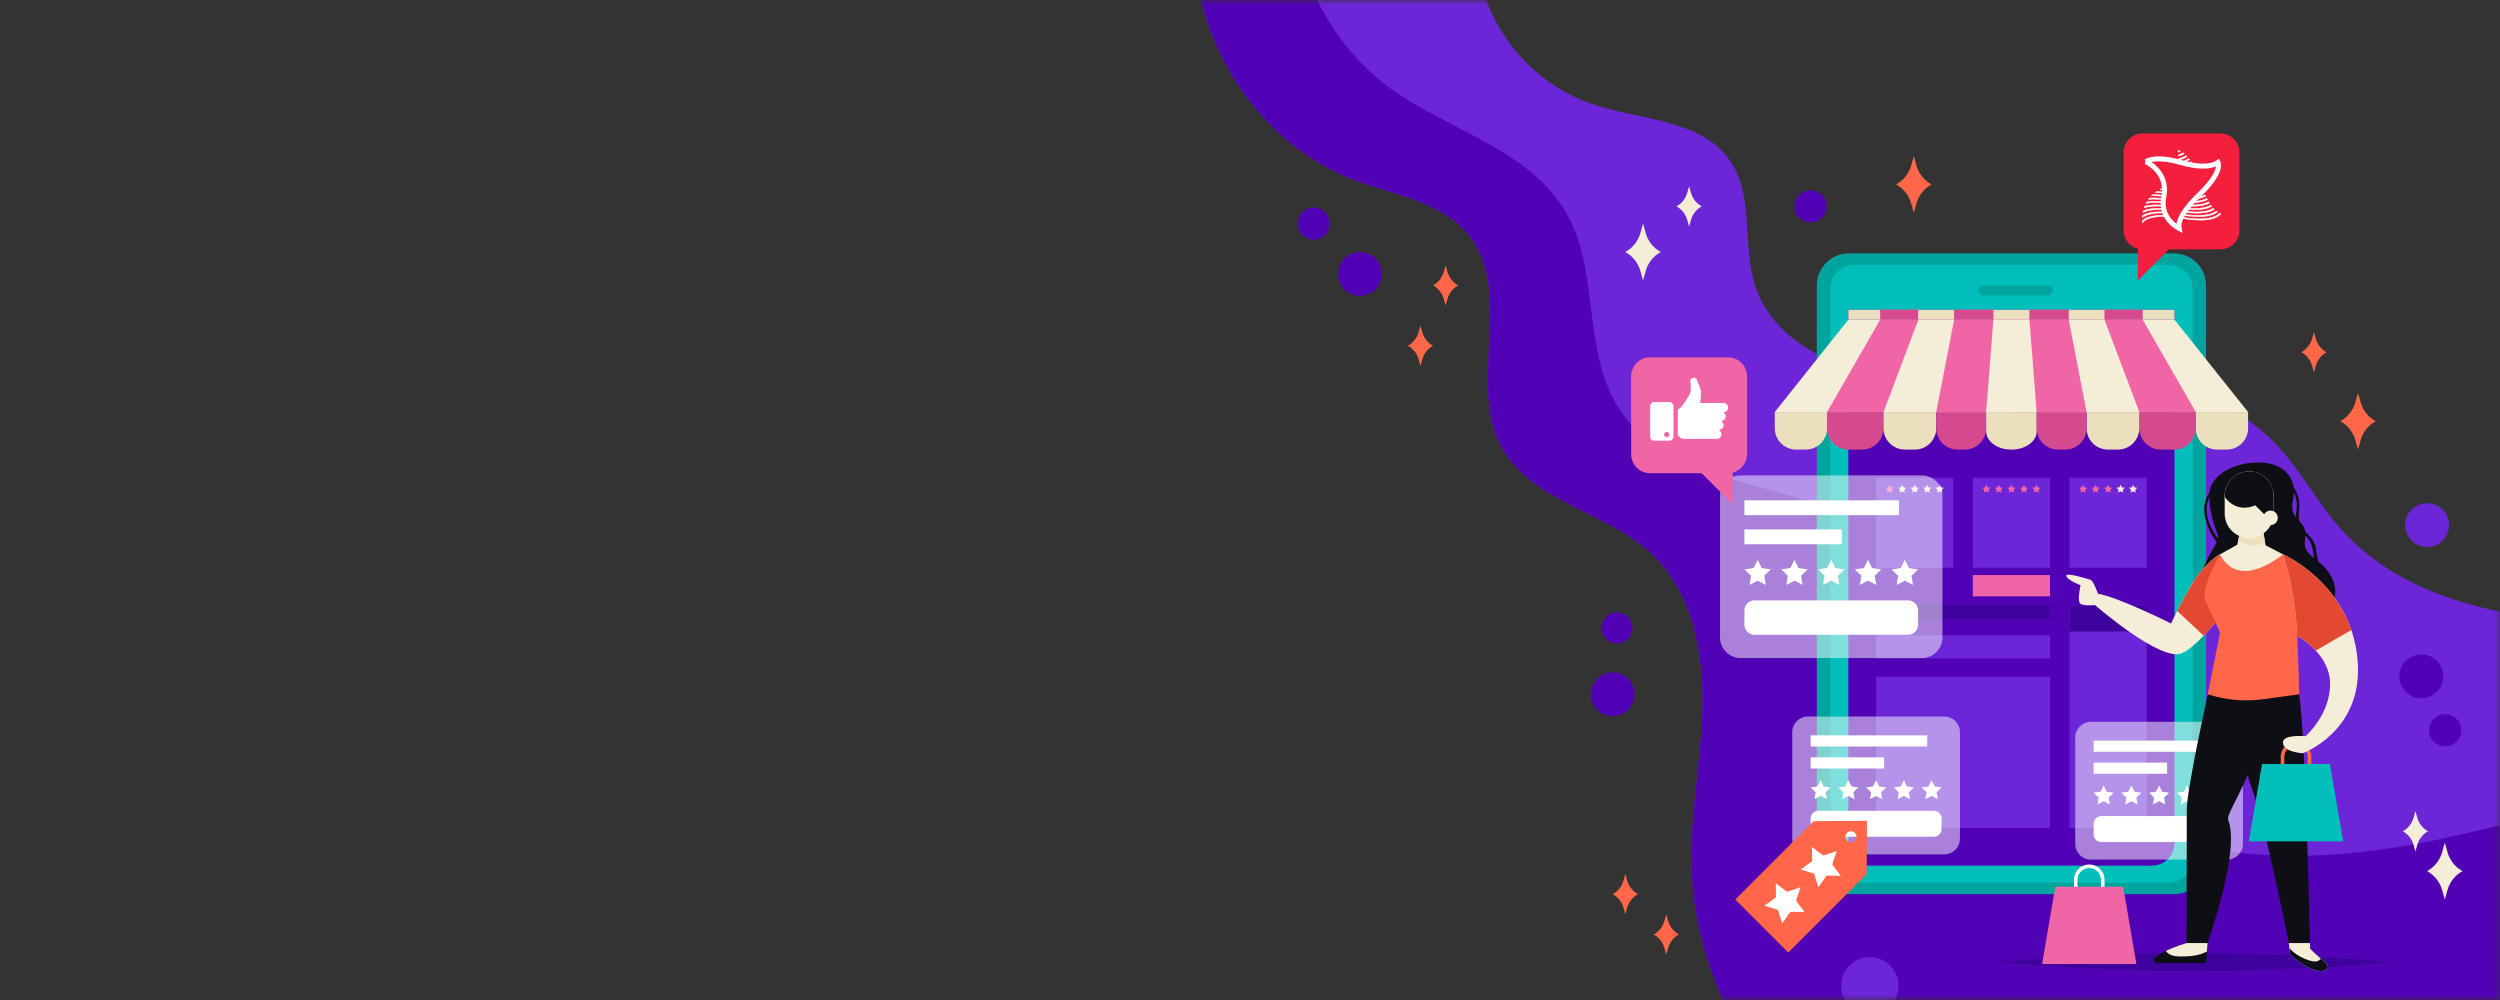 <svg width="250" height="100" viewBox="0 0 250 100" fill="none" xmlns="http://www.w3.org/2000/svg">
<rect x="0" y="0" width="250" height="100" fill="#333333" stroke="none"/>
<mask id="mask0" mask-type="alpha" maskUnits="userSpaceOnUse" x="0" y="0" width="250" height="100">
<rect width="250" height="100" fill="#C4C4C4"/>
</mask>
<g mask="url(#mask0)">
<path d="M250.496 61.26V106.392H175.814C172.117 100.752 169.566 94.337 169.195 87.637C168.889 82.029 170.104 76.454 170.251 70.846C170.393 65.23 169.223 59.166 165.124 55.334C160.62 51.133 153.219 50.187 150.224 44.812C146.666 38.438 151.45 29.337 146.951 23.587C144.298 20.2 139.558 19.532 135.528 18.036C127.633 15.101 121.826 7.729 120 -0.442H148.488C148.508 -0.365 148.536 -0.292 148.561 -0.214C150.236 4.685 154.271 8.711 159.165 10.39C164.019 12.045 170.177 11.882 173.046 16.133C175.455 19.691 174.183 24.573 175.536 28.648C176.959 32.923 181.173 35.776 185.542 36.869C189.911 37.957 194.495 37.594 198.991 37.321C209.236 36.706 220.835 37.146 227.821 44.661C230.087 47.102 231.66 50.11 233.844 52.628C238.107 57.535 244.045 60.009 250.496 61.26Z" fill="#6D26D7"/>
<path d="M250.496 82.408V106.392H175.814C172.117 100.752 169.566 94.337 169.195 87.637C168.889 82.029 170.104 76.454 170.251 70.846C170.393 65.23 169.223 59.166 165.124 55.334C160.62 51.133 153.219 50.187 150.224 44.812C146.666 38.438 151.45 29.337 146.951 23.587C144.298 20.2 139.558 19.532 135.528 18.036C127.633 15.101 121.826 7.729 120 -0.442H131.477C132.927 2.504 134.761 5.247 137.679 7.766C143.414 12.722 152.477 14.344 156.532 21.125C160.037 26.99 158.171 34.982 161.827 40.752C167.72 50.069 183.194 47.473 190.575 55.661C193.794 59.227 194.83 64.191 197.006 68.474C201.057 76.458 209.151 81.903 217.815 84.156C226.476 86.406 235.674 85.742 244.416 83.826C246.421 83.386 248.455 82.885 250.496 82.408Z" fill="#5202B5"/>
<path d="M186.984 95.706C188.57 95.706 189.857 96.994 189.857 98.579C189.857 100.165 188.57 101.453 186.984 101.453C185.399 101.453 184.111 100.165 184.111 98.579C184.115 96.99 185.399 95.706 186.984 95.706Z" fill="#6D26D7"/>
<path d="M244.518 71.412C245.406 71.412 246.127 72.134 246.127 73.022C246.127 73.91 245.406 74.632 244.518 74.632C243.629 74.632 242.908 73.91 242.908 73.022C242.908 72.134 243.625 71.412 244.518 71.412Z" fill="#5202B5"/>
<path d="M181.062 19.026C181.951 19.026 182.672 19.747 182.672 20.636C182.672 21.524 181.951 22.246 181.062 22.246C180.174 22.246 179.453 21.524 179.453 20.636C179.453 19.747 180.174 19.026 181.062 19.026Z" fill="#5202B5"/>
<path d="M131.374 20.754C132.263 20.754 132.984 21.476 132.984 22.364C132.984 23.253 132.263 23.974 131.374 23.974C130.486 23.974 129.765 23.253 129.765 22.364C129.765 21.476 130.486 20.754 131.374 20.754Z" fill="#5202B5"/>
<path d="M242.134 65.442C243.344 65.442 244.326 66.424 244.326 67.634C244.326 68.845 243.344 69.827 242.134 69.827C240.923 69.827 239.941 68.845 239.941 67.634C239.937 66.424 240.919 65.442 242.134 65.442Z" fill="#5202B5"/>
<path d="M242.708 50.318C243.919 50.318 244.901 51.3 244.901 52.51C244.901 53.721 243.919 54.703 242.708 54.703C241.498 54.703 240.516 53.721 240.516 52.51C240.516 51.3 241.498 50.318 242.708 50.318Z" fill="#6D26D7"/>
<path d="M136 29.586C137.211 29.586 138.193 28.604 138.193 27.393C138.193 26.182 137.211 25.201 136 25.201C134.789 25.201 133.808 26.182 133.808 27.393C133.808 28.604 134.789 29.586 136 29.586Z" fill="#5202B5"/>
<path d="M161.272 67.235C162.483 67.235 163.465 68.217 163.465 69.427C163.465 70.638 162.483 71.62 161.272 71.62C160.062 71.62 159.08 70.638 159.08 69.427C159.08 68.217 160.062 67.235 161.272 67.235Z" fill="#5202B5"/>
<path d="M161.7 61.236C162.56 61.236 163.253 61.933 163.253 62.789C163.253 63.648 162.556 64.341 161.7 64.341C160.84 64.341 160.147 63.644 160.147 62.789C160.147 61.933 160.844 61.236 161.7 61.236Z" fill="#5202B5"/>
<path d="M188.643 78.817C189.776 78.817 190.697 79.739 190.697 80.871C190.697 82.004 189.776 82.925 188.643 82.925C187.506 82.925 186.589 82.004 186.589 80.871C186.585 79.739 187.506 78.817 188.643 78.817Z" fill="#6D26D7"/>
<path d="M218.549 53.109C219.682 53.109 220.603 54.03 220.603 55.163C220.603 56.296 219.682 57.217 218.549 57.217C217.416 57.217 216.495 56.296 216.495 55.163C216.495 54.026 217.416 53.109 218.549 53.109Z" fill="#5202B5"/>
<path d="M217.392 89.414H184.894C183.117 89.414 181.678 87.975 181.678 86.198V28.55C181.678 26.774 183.117 25.335 184.894 25.335H217.392C219.168 25.335 220.607 26.774 220.607 28.55V86.194C220.607 87.971 219.168 89.414 217.392 89.414Z" fill="#00A49F"/>
<path d="M216.833 26.48H185.452C184.107 26.48 183.019 27.568 183.019 28.913V85.827C183.019 87.172 184.107 88.26 185.452 88.26H216.837C218.182 88.26 219.27 87.172 219.27 85.827V28.917C219.266 27.572 218.178 26.48 216.833 26.48Z" fill="#00BEB9"/>
<path d="M184.833 30.975V84.315C184.833 85.558 185.843 86.565 187.09 86.565H215.195C216.442 86.565 217.448 85.558 217.448 84.315V30.975H184.833Z" fill="#5202B5"/>
<path d="M204.786 29.541H198.327C198.049 29.541 197.829 29.317 197.829 29.04C197.829 28.762 198.053 28.542 198.327 28.542H204.786C205.063 28.542 205.287 28.767 205.287 29.04C205.287 29.317 205.063 29.541 204.786 29.541Z" fill="#00A49F"/>
<path d="M217.448 30.975H184.833V31.97H217.448V30.975Z" fill="#EBE0BE"/>
<path d="M180.574 44.958H179.612C178.434 44.958 177.476 44.001 177.476 42.823V41.205H182.709V42.823C182.709 44.001 181.751 44.958 180.574 44.958Z" fill="#EBE0BE"/>
<path d="M186.214 44.958H184.845C183.667 44.958 182.709 44.001 182.709 42.823V41.205H188.35V42.823C188.35 44.001 187.392 44.958 186.214 44.958Z" fill="#D5498F"/>
<path d="M191.488 44.958H190.485C189.308 44.958 188.35 44.001 188.35 42.823V41.205H193.624V42.823C193.624 44.001 192.666 44.958 191.488 44.958Z" fill="#EBE0BE"/>
<path d="M196.48 44.958H195.759C194.581 44.958 193.623 44.001 193.623 42.823V41.205H198.615V42.823C198.615 44.001 197.658 44.958 196.48 44.958Z" fill="#D5498F"/>
<path d="M184.833 31.97L177.477 41.205H201.143V31.97H184.833Z" fill="#F4EED8"/>
<path d="M188.016 31.97L182.709 41.205H201.143V31.97H188.016Z" fill="#F065A6"/>
<path d="M191.835 31.97L188.35 41.205H201.143V31.97H191.835Z" fill="#F4EED8"/>
<path d="M195.413 31.97L193.624 41.205H201.143V31.97H195.413Z" fill="#F065A6"/>
<path d="M198.616 41.205V43.133C198.616 44.143 199.733 44.958 201.114 44.958H201.171C202.549 44.958 203.67 44.139 203.67 43.133V41.205H198.616Z" fill="#EBE0BE"/>
<path d="M221.712 44.958H222.674C223.851 44.958 224.809 44.001 224.809 42.823V41.205H219.576V42.823C219.576 44.001 220.53 44.958 221.712 44.958Z" fill="#EBE0BE"/>
<path d="M216.071 44.958H217.44C218.618 44.958 219.576 44.001 219.576 42.823V41.205H213.936V42.823C213.936 44.001 214.889 44.958 216.071 44.958Z" fill="#D5498F"/>
<path d="M210.793 44.958H211.796C212.974 44.958 213.931 44.001 213.931 42.823V41.205H208.658V42.823C208.658 44.001 209.615 44.958 210.793 44.958Z" fill="#EBE0BE"/>
<path d="M205.801 44.958H206.522C207.7 44.958 208.658 44.001 208.658 42.823V41.205H203.666V42.823C203.666 44.001 204.623 44.958 205.801 44.958Z" fill="#D5498F"/>
<path d="M217.449 31.97H201.143V41.205H224.809L217.449 31.97Z" fill="#F4EED8"/>
<path d="M214.27 31.97H201.143V41.205H219.576L214.27 31.97Z" fill="#F065A6"/>
<path d="M201.143 31.97V41.205H213.935L210.447 31.97H201.143Z" fill="#F4EED8"/>
<path d="M201.143 31.97V41.205H208.658L206.873 31.97H201.143Z" fill="#F065A6"/>
<path d="M199.337 31.97L198.616 41.205H203.665L202.944 31.97H199.337Z" fill="#F4EED8"/>
<path d="M191.81 30.975H188.016V31.97H191.81V30.975Z" fill="#D5498F"/>
<path d="M214.27 30.975H210.447V31.97H214.27V30.975Z" fill="#D5498F"/>
<path d="M199.341 30.975H195.413V31.97H199.341V30.975Z" fill="#D5498F"/>
<path d="M206.873 30.975H202.944V31.97H206.873V30.975Z" fill="#D5498F"/>
<path d="M195.327 47.775H187.612V56.773H195.327V47.775Z" fill="#6D26D7"/>
<path d="M204.999 47.775H197.284V56.773H204.999V47.775Z" fill="#6D26D7"/>
<path d="M198.641 48.475L198.767 48.736L199.052 48.777L198.849 48.977L198.898 49.262L198.641 49.127L198.384 49.262L198.433 48.977L198.225 48.777L198.51 48.736L198.641 48.475Z" fill="#F065A6"/>
<path d="M199.892 48.475L200.018 48.736L200.303 48.777L200.1 48.977L200.149 49.262L199.892 49.127L199.635 49.262L199.684 48.977L199.476 48.777L199.761 48.736L199.892 48.475Z" fill="#F065A6"/>
<path d="M201.143 48.475L201.27 48.736L201.555 48.777L201.347 48.977L201.396 49.262L201.143 49.127L200.886 49.262L200.935 48.977L200.728 48.777L201.013 48.736L201.143 48.475Z" fill="#F065A6"/>
<path d="M202.394 48.475L202.521 48.736L202.806 48.777L202.598 48.977L202.647 49.262L202.394 49.127L202.137 49.262L202.186 48.977L201.979 48.777L202.264 48.736L202.394 48.475Z" fill="#F065A6"/>
<path d="M203.645 48.475L203.772 48.736L204.057 48.777L203.849 48.977L203.898 49.262L203.645 49.127L203.388 49.262L203.437 48.977L203.229 48.777L203.515 48.736L203.645 48.475Z" fill="#F065A6"/>
<path d="M214.669 47.775H206.955V56.773H214.669V47.775Z" fill="#6D26D7"/>
<path d="M208.312 48.475L208.438 48.736L208.727 48.777L208.52 48.977L208.568 49.262L208.312 49.127L208.055 49.262L208.104 48.977L207.896 48.777L208.185 48.736L208.312 48.475Z" fill="#F065A6"/>
<path d="M209.563 48.475L209.689 48.736L209.978 48.777L209.771 48.977L209.819 49.262L209.563 49.127L209.306 49.262L209.355 48.977L209.147 48.777L209.436 48.736L209.563 48.475Z" fill="#F065A6"/>
<path d="M210.814 48.475L210.94 48.736L211.225 48.777L211.021 48.977L211.07 49.262L210.814 49.127L210.557 49.262L210.606 48.977L210.398 48.777L210.687 48.736L210.814 48.475Z" fill="#F065A6"/>
<path d="M212.065 48.475L212.191 48.736L212.477 48.777L212.273 48.977L212.322 49.262L212.065 49.127L211.808 49.262L211.857 48.977L211.649 48.777L211.935 48.736L212.065 48.475Z" fill="#F4EED8"/>
<path d="M213.316 48.475L213.442 48.736L213.728 48.777L213.524 48.977L213.573 49.262L213.316 49.127L213.059 49.262L213.108 48.977L212.9 48.777L213.19 48.736L213.316 48.475Z" fill="#F4EED8"/>
<path d="M188.97 48.475L189.096 48.736L189.382 48.777L189.174 48.977L189.223 49.262L188.97 49.127L188.713 49.262L188.762 48.977L188.554 48.777L188.839 48.736L188.97 48.475Z" fill="#F065A6"/>
<path d="M190.217 48.475L190.347 48.736L190.632 48.777L190.425 48.977L190.474 49.262L190.217 49.127L189.964 49.262L190.013 48.977L189.805 48.777L190.09 48.736L190.217 48.475Z" fill="#F4EED8"/>
<path d="M191.468 48.475L191.598 48.736L191.883 48.777L191.676 48.977L191.725 49.262L191.468 49.127L191.215 49.262L191.264 48.977L191.056 48.777L191.341 48.736L191.468 48.475Z" fill="#F4EED8"/>
<path d="M192.719 48.475L192.85 48.736L193.135 48.777L192.927 48.977L192.976 49.262L192.719 49.127L192.467 49.262L192.515 48.977L192.308 48.777L192.593 48.736L192.719 48.475Z" fill="#F4EED8"/>
<path d="M193.97 48.475L194.101 48.736L194.386 48.777L194.178 48.977L194.227 49.262L193.97 49.127L193.718 49.262L193.766 48.977L193.559 48.777L193.844 48.736L193.97 48.475Z" fill="#F4EED8"/>
<path d="M214.669 60.555H206.954V82.791H214.669V60.555Z" fill="#6D26D7"/>
<path d="M214.669 60.555H206.954V63.151H214.669V60.555Z" fill="#3E039C"/>
<path d="M205.002 60.555H187.612V61.855H205.002V60.555Z" fill="#3E039C"/>
<path d="M205.002 63.53H187.612V65.841H205.002V63.53Z" fill="#6D26D7"/>
<path d="M205.002 67.679H187.612V82.791H205.002V67.679Z" fill="#6D26D7"/>
<path opacity="0.5" d="M192.176 65.808H174.073C172.932 65.808 172.003 64.883 172.003 63.742V49.605C172.003 48.463 172.928 47.538 174.073 47.538H192.176C193.318 47.538 194.243 48.463 194.243 49.605V63.742C194.243 64.883 193.318 65.808 192.176 65.808Z" fill="white"/>
<path d="M189.902 50.032H174.44V51.516H189.902V50.032Z" fill="white"/>
<path d="M184.184 52.942H174.44V54.426H184.184V52.942Z" fill="white"/>
<path d="M175.764 55.974L176.176 56.806L177.089 56.936L176.429 57.584L176.584 58.497L175.764 58.065L174.945 58.497L175.104 57.584L174.44 56.936L175.357 56.806L175.764 55.974Z" fill="white"/>
<path d="M179.445 55.974L179.853 56.806L180.77 56.936L180.109 57.584L180.264 58.497L179.445 58.065L178.626 58.497L178.781 57.584L178.121 56.936L179.034 56.806L179.445 55.974Z" fill="white"/>
<path d="M183.125 55.974L183.533 56.806L184.45 56.936L183.785 57.584L183.944 58.497L183.125 58.065L182.306 58.497L182.461 57.584L181.796 56.936L182.713 56.806L183.125 55.974Z" fill="white"/>
<path d="M186.801 55.974L187.212 56.806L188.129 56.936L187.465 57.584L187.624 58.497L186.801 58.065L185.986 58.497L186.141 57.584L185.476 56.936L186.393 56.806L186.801 55.974Z" fill="white"/>
<path d="M190.481 55.974L190.893 56.806L191.81 56.936L191.145 57.584L191.3 58.497L190.481 58.065L189.662 58.497L189.821 57.584L189.156 56.936L190.073 56.806L190.481 55.974Z" fill="white"/>
<path d="M190.803 63.481H175.447C174.892 63.481 174.44 63.029 174.44 62.475V61.044C174.44 60.49 174.892 60.038 175.447 60.038H190.803C191.357 60.038 191.81 60.49 191.81 61.044V62.475C191.81 63.029 191.357 63.481 190.803 63.481Z" fill="white"/>
<path opacity="0.5" d="M222.735 85.962H209.086C208.226 85.962 207.525 85.265 207.525 84.401V73.743C207.525 72.884 208.222 72.183 209.086 72.183H222.735C223.594 72.183 224.295 72.879 224.295 73.743V84.401C224.295 85.261 223.599 85.962 222.735 85.962Z" fill="white"/>
<path d="M221.023 74.061H209.363V75.178H221.023V74.061Z" fill="white"/>
<path d="M216.711 76.258H209.363V77.375H216.711V76.258Z" fill="white"/>
<path d="M210.361 78.544L210.671 79.172L211.36 79.27L210.863 79.759L210.981 80.444L210.361 80.121L209.746 80.444L209.864 79.759L209.363 79.27L210.056 79.172L210.361 78.544Z" fill="white"/>
<path d="M213.137 78.544L213.446 79.172L214.135 79.27L213.638 79.759L213.756 80.444L213.137 80.121L212.517 80.444L212.635 79.759L212.138 79.27L212.827 79.172L213.137 78.544Z" fill="white"/>
<path d="M215.912 78.544L216.218 79.172L216.911 79.27L216.409 79.759L216.528 80.444L215.912 80.121L215.293 80.444L215.411 79.759L214.91 79.27L215.602 79.172L215.912 78.544Z" fill="white"/>
<path d="M218.684 78.544L218.994 79.172L219.686 79.27L219.185 79.759L219.303 80.444L218.684 80.121L218.068 80.444L218.187 79.759L217.685 79.27L218.378 79.172L218.684 78.544Z" fill="white"/>
<path d="M221.459 78.544L221.769 79.172L222.457 79.27L221.96 79.759L222.078 80.444L221.459 80.121L220.844 80.444L220.962 79.759L220.46 79.27L221.149 79.172L221.459 78.544Z" fill="white"/>
<path d="M221.699 84.205H210.121C209.701 84.205 209.363 83.867 209.363 83.447V82.367C209.363 81.947 209.701 81.609 210.121 81.609H221.699C222.119 81.609 222.457 81.947 222.457 82.367V83.447C222.457 83.863 222.119 84.205 221.699 84.205Z" fill="white"/>
<path opacity="0.5" d="M194.434 85.432H180.786C179.926 85.432 179.225 84.735 179.225 83.871V73.214C179.225 72.354 179.922 71.653 180.786 71.653H194.434C195.294 71.653 195.995 72.35 195.995 73.214V83.871C195.995 84.735 195.298 85.432 194.434 85.432Z" fill="white"/>
<path d="M192.723 73.535H181.063V74.652H192.723V73.535Z" fill="white"/>
<path d="M188.411 75.732H181.063V76.849H188.411V75.732Z" fill="white"/>
<path d="M182.061 78.019L182.371 78.642L183.064 78.744L182.563 79.229L182.681 79.918L182.061 79.592L181.446 79.918L181.564 79.229L181.063 78.744L181.756 78.642L182.061 78.019Z" fill="white"/>
<path d="M184.837 78.019L185.146 78.642L185.835 78.744L185.338 79.229L185.456 79.918L184.837 79.592L184.217 79.918L184.335 79.229L183.838 78.744L184.527 78.642L184.837 78.019Z" fill="white"/>
<path d="M187.612 78.019L187.922 78.642L188.611 78.744L188.109 79.229L188.228 79.918L187.612 79.592L186.993 79.918L187.111 79.229L186.614 78.744L187.303 78.642L187.612 78.019Z" fill="white"/>
<path d="M190.383 78.019L190.693 78.642L191.386 78.744L190.885 79.229L191.003 79.918L190.383 79.592L189.768 79.918L189.886 79.229L189.385 78.744L190.078 78.642L190.383 78.019Z" fill="white"/>
<path d="M193.159 78.019L193.468 78.642L194.157 78.744L193.66 79.229L193.778 79.918L193.159 79.592L192.543 79.918L192.661 79.229L192.16 78.744L192.849 78.642L193.159 78.019Z" fill="white"/>
<path d="M193.399 83.675H181.821C181.401 83.675 181.063 83.337 181.063 82.917V81.841C181.063 81.422 181.401 81.083 181.821 81.083H193.399C193.819 81.083 194.157 81.422 194.157 81.841V82.917C194.157 83.337 193.819 83.675 193.399 83.675Z" fill="white"/>
<path d="M186.695 82.082L181.368 82.118L173.531 89.956L178.825 95.25L186.662 87.413L186.695 82.082ZM184.706 84.071C184.49 83.855 184.49 83.504 184.706 83.288C184.922 83.072 185.273 83.072 185.489 83.288C185.705 83.504 185.705 83.855 185.489 84.071C185.273 84.287 184.922 84.287 184.706 84.071Z" fill="#FF6748"/>
<path d="M183.679 85.098L183.223 86.443L184.075 87.584L182.652 87.563L181.833 88.725L181.413 87.368L180.056 86.948L181.214 86.125L181.197 84.707L182.334 85.554L183.679 85.098Z" fill="white"/>
<path d="M180.06 88.721L179.604 90.066L180.452 91.203L179.033 91.186L178.214 92.344L177.79 90.987L176.437 90.567L177.595 89.748L177.578 88.326L178.715 89.177L180.06 88.721Z" fill="white"/>
<path d="M238.991 96.203C238.991 96.203 230.266 97.104 219.498 97.104C208.735 97.104 200.005 96.203 200.005 96.203C200.005 96.203 208.731 95.303 219.498 95.303C230.266 95.303 238.991 96.203 238.991 96.203Z" fill="#3E039C"/>
<path d="M231.814 56.137C231.732 55.799 231.675 55.436 231.622 55.033C231.525 54.299 231.256 53.876 230.734 53.374C230.657 53.297 230.583 53.223 230.514 53.15C230.502 53.065 230.489 52.979 230.461 52.893C230.359 52.584 230.143 52.335 229.919 52.09C229.89 51.956 229.874 51.809 229.874 51.65C229.878 51.19 229.968 50.745 229.923 50.281C229.87 49.706 229.67 49.185 229.373 48.72C229.303 48.251 229.116 47.799 228.814 47.432C228.305 46.8 227.514 46.438 226.711 46.316C225.937 46.197 225.057 46.234 224.217 46.43C223.467 46.605 222.754 46.902 222.18 47.326C221.593 47.758 221.01 48.41 220.92 49.311C219.869 50.721 220.651 52.816 221.662 54.234C221.458 54.678 221.108 55.18 220.99 55.42C220.496 56.431 219.999 57.47 219.714 58.562C219.339 60.013 219.27 61.521 220.973 61.969C224.319 62.846 228.338 63.917 231.578 62.063C232.629 61.46 233.493 60.388 233.518 59.174C233.542 57.963 232.751 56.887 231.814 56.137ZM221.796 53.859C221.47 53.386 221.153 52.914 220.941 52.359C220.582 51.43 220.582 50.562 220.916 49.71C220.994 51.789 221.719 53.219 221.809 53.611C221.821 53.68 221.817 53.766 221.796 53.859ZM229.397 49.278C229.397 49.262 229.397 49.246 229.397 49.225C229.548 49.564 229.646 49.926 229.674 50.313C229.707 50.782 229.597 51.247 229.589 51.711C229.479 51.569 229.381 51.418 229.316 51.251C229.075 50.627 229.356 49.943 229.397 49.278ZM230.53 54.731C230.424 54.352 230.498 53.945 230.518 53.55C230.555 53.586 230.591 53.619 230.628 53.66C231.256 54.287 231.296 55.037 231.39 55.811C231.015 55.51 230.657 55.184 230.53 54.731Z" fill="#0E0E15"/>
<path d="M227.364 49.694V51.357C227.364 51.658 227.311 51.948 227.209 52.213C226.863 53.142 225.966 53.802 224.915 53.802C223.561 53.802 222.469 52.706 222.469 51.357V49.694C222.469 49.674 222.469 49.653 222.469 49.633C222.502 48.688 223.276 47.929 224.23 47.929H225.599C226.553 47.929 227.331 48.688 227.36 49.633C227.364 49.653 227.364 49.674 227.364 49.694Z" fill="#F4EED8"/>
<path d="M227.364 49.58C227.364 49.6 227.364 49.617 227.364 49.633C227.348 50.375 227.001 51.031 226.467 51.471C226.047 51.817 225.505 52.025 224.915 52.025C223.602 52.025 222.534 50.994 222.473 49.698C222.469 49.678 222.469 49.657 222.469 49.633C222.469 49.617 222.469 49.596 222.469 49.58C222.469 48.227 223.566 47.135 224.915 47.135C226.268 47.135 227.364 48.227 227.364 49.58Z" fill="#F4EED8"/>
<path d="M227.364 49.633C227.364 49.653 227.364 49.674 227.364 49.694V51.357C227.364 51.658 227.311 51.948 227.209 52.213L225.53 50.534C223.574 51.349 222.539 49.796 222.478 49.698C222.474 49.694 222.474 49.694 222.474 49.694C222.474 49.674 222.474 49.653 222.474 49.633C222.474 49.617 222.474 49.596 222.474 49.58C222.474 48.227 223.57 47.135 224.919 47.135C226.272 47.135 227.364 48.231 227.364 49.58C227.364 49.596 227.364 49.617 227.364 49.633Z" fill="#0E0E15"/>
<path d="M227.78 51.785C227.78 52.184 227.454 52.51 227.054 52.51C226.655 52.51 226.329 52.184 226.329 51.785C226.329 51.385 226.655 51.059 227.054 51.059C227.454 51.059 227.78 51.385 227.78 51.785Z" fill="#F4EED8"/>
<path d="M224.499 58.411C224.499 58.411 222.359 61.493 220.362 63.571C219.555 64.411 218.769 65.091 218.153 65.336C216.026 66.188 209.489 60.502 209.489 60.502C209.489 60.502 208.446 60.616 208.058 60.384C207.671 60.152 208.058 58.526 208.058 58.526C208.058 58.526 206.746 58.024 206.628 57.596C206.51 57.173 208.796 57.906 209.065 57.988C209.334 58.069 209.799 59.373 209.799 59.373C211.849 59.72 217.11 62.352 217.11 62.352C217.11 62.352 217.31 61.892 217.717 61.089C218.047 60.437 218.516 59.561 219.123 58.522C220.476 56.203 222.009 55.428 222.009 55.428L224.499 58.411Z" fill="#F4EED8"/>
<path d="M224.499 58.411C224.499 58.411 222.359 61.493 220.362 63.571L217.717 61.093C218.047 60.441 218.516 59.565 219.123 58.526C220.476 56.207 222.009 55.432 222.009 55.432L224.499 58.411Z" fill="#E34932"/>
<path d="M220.778 69.432C220.778 69.432 218.679 78.956 218.679 80.957C218.679 82.958 218.655 94.304 218.655 94.304H220.754C220.754 94.304 224.079 85.012 222.808 81.956C222.616 81.495 224.572 78.499 225.18 76.368C226.145 72.969 226.027 70.039 226.027 70.039L220.778 69.432Z" fill="#0E0E15"/>
<path d="M224.087 68.608C224.087 68.608 223.92 75.663 225.18 78.838C226.439 82.013 228.884 94.304 228.884 94.304H230.999C230.999 94.304 230.555 73.311 229.907 69.432L224.087 68.608Z" fill="#0E0E15"/>
<path d="M222.005 63.261L220.778 69.427C222.567 70.006 224.466 70.177 226.333 69.921L229.911 69.427C229.895 68.258 229.854 66.514 229.765 64.647C229.712 63.538 229.732 62.202 229.638 61.097C229.402 58.358 228.925 56.121 228.306 55.432H222.009C222.009 55.432 219.939 58.941 220.57 60.201C221.198 61.464 222.005 63.261 222.005 63.261Z" fill="#FF6748"/>
<path d="M220.754 94.304L220.684 95.152L220.595 96.305H215.667C215.39 96.305 215.26 95.955 215.472 95.775C215.769 95.527 216.169 95.294 216.58 95.095C217.571 94.618 218.651 94.308 218.651 94.308H220.754V94.304Z" fill="#0E0E15"/>
<path d="M220.754 94.304L220.684 95.152C220.366 95.323 220.016 95.441 219.661 95.519C219.095 95.637 218.508 95.653 217.925 95.645C217.404 95.641 216.87 95.51 216.58 95.095C217.571 94.618 218.651 94.308 218.651 94.308H220.754V94.304Z" fill="#F4EED8"/>
<path d="M231.126 77.232H228.074V75.704C228.074 74.86 228.758 74.175 229.602 74.175C230.446 74.175 231.13 74.86 231.13 75.704V77.232H231.126ZM228.428 76.882H230.776V75.708C230.776 75.06 230.25 74.534 229.602 74.534C228.954 74.534 228.428 75.06 228.428 75.708V76.882Z" fill="#FF6748"/>
<path d="M232.993 76.397H226.207L224.882 84.132H234.317L232.993 76.397Z" fill="#00BEB9"/>
<path d="M232.601 96.994C231.342 97.609 229.015 95.462 229.015 95.462L228.941 94.805L228.884 94.304H230.999L231.012 94.871C231.012 94.871 231.558 95.429 232.079 95.861C232.626 96.309 233.062 96.77 232.601 96.994Z" fill="#F4EED8"/>
<path d="M232.601 96.994C231.342 97.609 229.015 95.462 229.015 95.462L228.941 94.805C229.031 94.891 229.113 95.001 229.198 95.079C229.708 95.539 230.335 95.877 230.995 96.065C231.203 96.126 231.427 96.171 231.643 96.134C231.819 96.102 231.986 96.008 232.084 95.861C232.626 96.309 233.062 96.77 232.601 96.994Z" fill="#0E0E15"/>
<path d="M230.278 75.325C230.278 75.325 228.163 75.215 228.305 74.171C228.407 73.421 230.555 73.621 230.555 73.621C230.555 73.621 233.013 71.486 233.013 68.4C233.013 66.994 232.328 65.87 231.582 65.063C230.69 64.089 229.707 63.575 229.707 63.575C229.663 62.226 229.528 60.881 229.304 59.553C229.08 58.224 228.766 56.912 228.363 55.62L228.305 55.436C228.305 55.436 233.298 57.613 235.132 63.001C235.491 64.048 235.727 65.213 235.788 66.51C236.098 73.21 230.278 75.325 230.278 75.325Z" fill="#F4EED8"/>
<path d="M235.132 63.001L231.578 65.063C230.686 64.089 229.704 63.575 229.704 63.575C229.659 62.226 229.524 60.881 229.3 59.553C229.076 58.224 228.762 56.912 228.359 55.62L228.302 55.436C228.306 55.436 233.298 57.609 235.132 63.001Z" fill="#E34932"/>
<path d="M224.079 52.836L223.728 54.466L222.004 55.436C222.004 55.436 222.669 57.099 224.499 57.099C226.324 57.099 228.305 55.436 228.305 55.436L226.561 54.536L226.227 52.604L224.079 52.836Z" fill="#F4EED8"/>
<path d="M223.916 53.59C223.916 53.59 225.082 54.287 226.353 53.338L226.508 54.238L226.431 54.279C225.583 54.715 224.564 54.601 223.831 53.998L223.916 53.59Z" fill="#EBE0BE"/>
<path d="M164.574 23.318L164.305 22.364L164.036 23.318C163.807 24.121 163.265 24.801 162.532 25.201C163.265 25.6 163.807 26.281 164.036 27.083L164.305 28.037L164.574 27.083C164.802 26.281 165.344 25.6 166.077 25.201C165.344 24.801 164.802 24.121 164.574 23.318Z" fill="#F4EED8"/>
<path d="M244.75 85.228L244.481 84.274L244.212 85.228C243.984 86.031 243.442 86.712 242.708 87.111C243.442 87.51 243.984 88.191 244.212 88.994L244.481 89.948L244.75 88.994C244.978 88.191 245.52 87.51 246.254 87.111C245.52 86.712 244.978 86.031 244.75 85.228Z" fill="#F4EED8"/>
<path d="M235.531 40.239L235.8 39.285L236.069 40.239C236.297 41.042 236.839 41.722 237.573 42.122C236.839 42.521 236.297 43.202 236.069 44.005L235.8 44.958L235.531 44.005C235.303 43.202 234.761 42.521 234.027 42.122C234.761 41.718 235.303 41.042 235.531 40.239Z" fill="#FF6748"/>
<path d="M191.113 16.561L191.382 15.607L191.651 16.561C191.879 17.363 192.421 18.044 193.155 18.443C192.421 18.843 191.879 19.523 191.651 20.326L191.382 21.28L191.113 20.326C190.885 19.523 190.342 18.843 189.609 18.443C190.347 18.044 190.885 17.363 191.113 16.561Z" fill="#FF6748"/>
<path d="M169.101 19.295L168.91 18.619L168.718 19.295C168.555 19.866 168.172 20.351 167.65 20.636C168.172 20.921 168.555 21.402 168.718 21.977L168.91 22.653L169.101 21.977C169.264 21.406 169.647 20.921 170.169 20.636C169.647 20.351 169.264 19.87 169.101 19.295Z" fill="#F4EED8"/>
<path d="M162.723 88.073L162.532 87.396L162.34 88.073C162.177 88.643 161.794 89.128 161.272 89.414C161.794 89.699 162.177 90.18 162.34 90.754L162.532 91.431L162.723 90.754C162.886 90.184 163.269 89.699 163.791 89.414C163.274 89.128 162.886 88.643 162.723 88.073Z" fill="#FF6748"/>
<path d="M142.236 33.233L142.044 32.557L141.853 33.233C141.69 33.804 141.307 34.289 140.785 34.574C141.307 34.859 141.69 35.34 141.853 35.915L142.044 36.591L142.236 35.915C142.399 35.344 142.782 34.859 143.304 34.574C142.782 34.285 142.395 33.804 142.236 33.233Z" fill="#FF6748"/>
<path d="M166.819 92.108L166.627 91.431L166.436 92.108C166.273 92.678 165.89 93.163 165.368 93.448C165.89 93.734 166.273 94.215 166.436 94.789L166.627 95.466L166.819 94.789C166.982 94.219 167.365 93.734 167.887 93.448C167.365 93.163 166.982 92.678 166.819 92.108Z" fill="#FF6748"/>
<path d="M231.586 33.881L231.395 33.205L231.203 33.881C231.04 34.452 230.657 34.937 230.135 35.222C230.657 35.507 231.04 35.988 231.203 36.563L231.395 37.239L231.586 36.563C231.749 35.992 232.132 35.507 232.654 35.222C232.132 34.933 231.749 34.452 231.586 33.881Z" fill="#FF6748"/>
<path d="M144.754 27.202L144.563 26.525L144.371 27.202C144.208 27.772 143.825 28.257 143.303 28.542C143.825 28.828 144.208 29.309 144.371 29.883L144.563 30.56L144.754 29.883C144.917 29.313 145.3 28.828 145.822 28.542C145.3 28.257 144.917 27.772 144.754 27.202Z" fill="#FF6748"/>
<path d="M241.734 81.788L241.543 81.112L241.351 81.788C241.188 82.359 240.805 82.844 240.283 83.129C240.805 83.415 241.188 83.895 241.351 84.47L241.543 85.147L241.734 84.47C241.897 83.9 242.28 83.415 242.802 83.129C242.28 82.844 241.897 82.363 241.734 81.788Z" fill="#F4EED8"/>
<path d="M204.998 57.507H197.283V59.638H204.998V57.507Z" fill="#F065A6"/>
<path d="M165.014 35.731H172.802C173.849 35.731 174.701 36.579 174.701 37.631V45.419C174.701 46.303 174.094 47.045 173.275 47.257V50.432L170.161 47.318H165.014C163.966 47.318 163.115 46.47 163.115 45.419V37.631C163.119 36.579 163.966 35.731 165.014 35.731Z" fill="#F065A6"/>
<path d="M172.81 40.732C172.798 40.483 172.582 40.292 172.334 40.292H171.596H170.337H170.015C170.015 40.292 170.133 39.306 170.104 39.118C170.076 38.931 169.656 37.908 169.656 37.908C169.656 37.908 169.538 37.733 169.305 37.79C169.069 37.847 169.041 38.006 169.041 38.006L169.089 39.09C168.984 39.607 168.075 40.752 168.075 40.752L167.781 40.977V43.479L167.891 43.63C168.005 43.793 168.193 43.886 168.393 43.886H169.672H171.6H171.681C171.938 43.886 172.146 43.679 172.146 43.422C172.146 43.226 172.028 43.059 171.857 42.99H171.889C172.138 42.99 172.354 42.798 172.366 42.55C172.374 42.35 172.26 42.175 172.089 42.102H172.097C172.354 42.102 172.562 41.894 172.562 41.637C172.562 41.453 172.456 41.294 172.301 41.221H172.35C172.607 41.221 172.823 41.001 172.81 40.732Z" fill="white"/>
<path d="M166.941 40.206H165.421C165.197 40.206 165.014 40.39 165.014 40.614V43.662C165.014 43.886 165.197 44.07 165.421 44.07H166.941C167.166 44.07 167.349 43.886 167.349 43.662V40.614C167.349 40.39 167.166 40.206 166.941 40.206ZM166.672 43.719C166.53 43.719 166.412 43.605 166.412 43.459C166.412 43.316 166.526 43.198 166.672 43.198C166.815 43.198 166.933 43.312 166.933 43.459C166.933 43.605 166.815 43.719 166.672 43.719Z" fill="white"/>
<path d="M222.046 13.345H214.258C213.21 13.345 212.358 14.193 212.358 15.244V23.032C212.358 23.917 212.966 24.659 213.785 24.87V28.045L216.898 24.932H222.046C223.093 24.932 223.945 24.084 223.945 23.032V15.24C223.941 14.193 223.093 13.345 222.046 13.345Z" fill="#F41E3D"/>
<path fill-rule="evenodd" clip-rule="evenodd" d="M216.094 20.279C216.095 20.24 216.096 20.202 216.098 20.162C215.512 20.119 215.047 20.136 214.679 20.189C214.651 20.238 214.625 20.288 214.6 20.337C214.975 20.267 215.461 20.237 216.094 20.279ZM219.021 20.498C218.987 20.538 218.954 20.576 218.922 20.615C219.965 20.661 220.58 20.502 220.943 20.307C220.917 20.268 220.892 20.227 220.867 20.185C220.525 20.369 219.958 20.521 219.021 20.498ZM216.099 20.498C215.38 20.459 214.858 20.515 214.478 20.615C214.457 20.669 214.437 20.723 214.42 20.776C214.798 20.656 215.337 20.581 216.109 20.617C216.105 20.578 216.101 20.538 216.099 20.498ZM218.67 20.932C218.697 20.896 218.725 20.86 218.754 20.823C219.999 20.916 220.695 20.736 221.084 20.517C221.114 20.557 221.142 20.596 221.17 20.633C220.768 20.864 220.027 21.054 218.67 20.932ZM216.14 20.839C215.269 20.806 214.704 20.919 214.337 21.074C214.323 21.132 214.31 21.19 214.3 21.247C214.654 21.07 215.23 20.929 216.165 20.959C216.156 20.919 216.148 20.879 216.14 20.839ZM218.453 21.236C218.476 21.201 218.5 21.167 218.525 21.131C220.108 21.31 220.919 21.087 221.332 20.83C221.366 20.868 221.4 20.904 221.432 20.937C221.013 21.209 220.165 21.45 218.453 21.236ZM216.227 21.183C215.168 21.156 214.58 21.35 214.253 21.563C214.246 21.628 214.241 21.691 214.237 21.751C214.537 21.517 215.125 21.28 216.27 21.305C216.254 21.265 216.24 21.224 216.227 21.183ZM218.269 21.532C218.288 21.498 218.308 21.464 218.329 21.43C220.313 21.713 221.212 21.415 221.619 21.111C221.658 21.145 221.697 21.175 221.734 21.202C221.339 21.523 220.417 21.86 218.269 21.532ZM216.366 21.53C215.054 21.505 214.479 21.824 214.229 22.085C214.231 22.157 214.233 22.225 214.237 22.288C214.442 22.018 214.988 21.626 216.429 21.652C216.408 21.612 216.387 21.571 216.366 21.53ZM218.117 21.823C218.132 21.791 218.148 21.757 218.166 21.723C220.685 22.143 221.611 21.687 221.948 21.336C221.991 21.358 222.035 21.377 222.08 21.394C221.792 21.753 220.9 22.301 218.165 21.832C218.149 21.829 218.133 21.826 218.117 21.823ZM219.219 20.274C219.258 20.231 219.297 20.188 219.338 20.145C219.977 20.113 220.397 19.987 220.673 19.841C220.695 19.884 220.718 19.926 220.741 19.966C220.438 20.126 219.963 20.26 219.219 20.274ZM216.168 19.624C216.176 19.587 216.183 19.549 216.189 19.513C215.851 19.473 215.549 19.452 215.277 19.446C215.234 19.485 215.191 19.525 215.151 19.566C215.448 19.565 215.785 19.582 216.168 19.624ZM219.739 19.733C219.686 19.786 219.634 19.838 219.583 19.889C220.026 19.836 220.339 19.732 220.559 19.615C220.539 19.572 220.518 19.53 220.497 19.485C220.316 19.584 220.071 19.674 219.739 19.733ZM220.091 19.389C220.179 19.301 220.263 19.215 220.343 19.132C220.36 19.173 220.377 19.215 220.394 19.255V19.255C220.309 19.302 220.208 19.348 220.091 19.389ZM218.834 16.336C218.903 16.35 218.971 16.363 219.038 16.376C219.082 16.343 219.12 16.311 219.154 16.28C219.128 16.238 219.103 16.197 219.077 16.158C219.014 16.217 218.935 16.278 218.834 16.336ZM216.217 19.304C216.221 19.267 216.224 19.23 216.227 19.193C216.036 19.168 215.856 19.148 215.684 19.133C215.633 19.166 215.583 19.201 215.535 19.236C215.746 19.25 215.973 19.272 216.217 19.304ZM218.431 16.245C218.348 16.225 218.264 16.203 218.177 16.18C218.501 16.087 218.715 15.962 218.855 15.841C218.883 15.878 218.911 15.916 218.94 15.955C218.827 16.055 218.664 16.159 218.431 16.245ZM216.233 18.873C216.234 18.91 216.235 18.947 216.235 18.984C216.153 18.972 216.073 18.962 215.995 18.952C216.004 18.947 216.012 18.943 216.021 18.938H216.021L216.021 18.938C216.031 18.933 216.041 18.927 216.051 18.922C216.077 18.909 216.101 18.896 216.126 18.882H216.126H216.126C216.137 18.876 216.149 18.869 216.161 18.863C216.185 18.866 216.209 18.87 216.233 18.873ZM216.116 19.947C216.12 19.91 216.125 19.872 216.131 19.834C215.67 19.79 215.278 19.781 214.947 19.798C214.911 19.843 214.877 19.887 214.845 19.933C215.192 19.903 215.611 19.904 216.116 19.947ZM217.831 15.212C217.816 15.106 217.802 15.046 217.802 15.046H217.802C217.802 15.046 217.893 15.05 218.045 15.123C217.976 15.157 217.904 15.187 217.831 15.212ZM218.296 15.276C218.182 15.345 218.039 15.41 217.859 15.466C217.863 15.511 217.866 15.558 217.868 15.607C218.104 15.541 218.282 15.458 218.415 15.371C218.374 15.336 218.334 15.304 218.296 15.276ZM218.601 15.545C218.444 15.663 218.212 15.779 217.873 15.862C217.872 15.907 217.871 15.954 217.869 16.002C218.269 15.915 218.53 15.783 218.699 15.651C218.665 15.614 218.633 15.578 218.601 15.546L218.601 15.545Z" fill="white"/>
<path d="M216.094 20.278L216.092 20.302L216.117 20.304L216.118 20.279L216.094 20.278ZM216.098 20.162L216.122 20.163L216.123 20.14L216.099 20.138L216.098 20.162ZM214.679 20.189L214.676 20.165L214.664 20.167L214.658 20.177L214.679 20.189ZM214.6 20.337L214.579 20.326L214.557 20.369L214.605 20.36L214.6 20.337ZM219.021 20.498L219.021 20.474L219.01 20.474L219.002 20.482L219.021 20.498ZM218.922 20.614L218.904 20.599L218.873 20.636L218.921 20.638L218.922 20.614ZM220.942 20.307L220.954 20.328L220.977 20.316L220.963 20.294L220.942 20.307ZM220.866 20.185L220.887 20.172L220.875 20.153L220.855 20.164L220.866 20.185ZM214.478 20.615L214.472 20.592L214.46 20.595L214.455 20.606L214.478 20.615ZM216.099 20.498L216.123 20.496L216.121 20.475L216.1 20.474L216.099 20.498ZM214.42 20.776L214.397 20.768L214.383 20.813L214.427 20.799L214.42 20.776ZM216.108 20.616L216.107 20.64L216.135 20.642L216.132 20.614L216.108 20.616ZM218.754 20.823L218.755 20.799L218.743 20.798L218.735 20.808L218.754 20.823ZM218.67 20.931L218.651 20.917L218.625 20.952L218.668 20.955L218.67 20.931ZM221.084 20.517L221.103 20.503L221.091 20.485L221.072 20.496L221.084 20.517ZM221.17 20.633L221.182 20.654L221.206 20.64L221.189 20.619L221.17 20.633ZM214.336 21.074L214.327 21.052L214.316 21.056L214.313 21.068L214.336 21.074ZM216.14 20.838L216.163 20.834L216.16 20.815L216.141 20.814L216.14 20.838ZM214.3 21.247L214.276 21.243L214.267 21.29L214.31 21.268L214.3 21.247ZM216.165 20.959L216.164 20.983L216.195 20.984L216.188 20.953L216.165 20.959ZM218.525 21.131L218.527 21.107L218.513 21.105L218.505 21.117L218.525 21.131ZM218.453 21.235L218.433 21.222L218.411 21.255L218.45 21.259L218.453 21.235ZM221.332 20.829L221.35 20.813L221.336 20.798L221.319 20.809L221.332 20.829ZM221.432 20.936L221.445 20.957L221.469 20.941L221.449 20.92L221.432 20.936ZM214.253 21.563L214.24 21.543L214.231 21.549L214.229 21.56L214.253 21.563ZM216.227 21.183L216.249 21.175L216.244 21.159L216.227 21.159L216.227 21.183ZM214.237 21.751L214.213 21.75L214.21 21.803L214.252 21.77L214.237 21.751ZM216.269 21.304L216.269 21.328L216.304 21.329L216.292 21.296L216.269 21.304ZM218.329 21.43L218.332 21.406L218.317 21.403L218.308 21.417L218.329 21.43ZM218.269 21.532L218.248 21.52L218.23 21.55L218.265 21.555L218.269 21.532ZM221.618 21.111L221.634 21.092L221.619 21.08L221.604 21.091L221.618 21.111ZM221.734 21.202L221.749 21.221L221.773 21.201L221.748 21.182L221.734 21.202ZM214.229 22.085L214.212 22.069L214.205 22.076L214.205 22.085L214.229 22.085ZM216.366 21.529L216.388 21.519L216.381 21.506L216.367 21.506L216.366 21.529ZM214.237 22.288L214.213 22.289L214.217 22.353L214.256 22.302L214.237 22.288ZM216.429 21.651L216.429 21.675L216.47 21.676L216.45 21.64L216.429 21.651ZM218.165 21.722L218.169 21.699L218.152 21.696L218.144 21.712L218.165 21.722ZM218.117 21.823L218.095 21.813L218.082 21.842L218.113 21.847L218.117 21.823ZM221.948 21.335L221.959 21.314L221.943 21.306L221.93 21.319L221.948 21.335ZM222.08 21.394L222.098 21.409L222.119 21.383L222.088 21.371L222.08 21.394ZM218.165 21.831L218.169 21.808H218.169L218.165 21.831ZM219.338 20.145L219.337 20.121L219.327 20.121L219.32 20.128L219.338 20.145ZM219.219 20.273L219.201 20.257L219.164 20.298L219.22 20.297L219.219 20.273ZM220.673 19.84L220.694 19.829L220.683 19.808L220.661 19.819L220.673 19.84ZM220.74 19.966L220.752 19.987L220.773 19.976L220.761 19.954L220.74 19.966ZM216.168 19.624L216.166 19.648L216.187 19.65L216.192 19.628L216.168 19.624ZM216.188 19.512L216.212 19.516L216.216 19.491L216.191 19.488L216.188 19.512ZM215.277 19.445L215.277 19.421L215.268 19.421L215.261 19.428L215.277 19.445ZM215.151 19.565L215.134 19.549L215.093 19.59L215.151 19.589L215.151 19.565ZM219.739 19.733L219.735 19.709L219.728 19.71L219.722 19.715L219.739 19.733ZM219.583 19.889L219.566 19.872L219.518 19.921L219.586 19.913L219.583 19.889ZM220.559 19.614L220.57 19.636L220.591 19.625L220.581 19.604L220.559 19.614ZM220.497 19.485L220.519 19.475L220.508 19.451L220.486 19.464L220.497 19.485ZM220.343 19.131L220.365 19.122L220.351 19.088L220.325 19.115L220.343 19.131ZM220.091 19.389L220.074 19.372L220.098 19.412L220.091 19.389ZM220.394 19.255H220.418V19.25L220.416 19.245L220.394 19.255ZM220.394 19.255L220.406 19.276L220.418 19.269V19.255H220.394ZM218.833 16.336L218.821 16.315L218.767 16.347L218.829 16.359L218.833 16.336ZM219.037 16.375L219.033 16.399L219.043 16.401L219.051 16.395L219.037 16.375ZM219.153 16.279L219.17 16.297L219.184 16.284L219.174 16.267L219.153 16.279ZM219.077 16.158L219.097 16.145L219.082 16.121L219.061 16.14L219.077 16.158ZM216.217 19.303L216.214 19.327L216.238 19.33L216.241 19.306L216.217 19.303ZM216.226 19.193L216.25 19.195L216.252 19.172L216.23 19.169L216.226 19.193ZM215.684 19.133L215.686 19.108L215.678 19.108L215.671 19.112L215.684 19.133ZM215.535 19.236L215.521 19.217L215.467 19.256L215.533 19.26L215.535 19.236ZM218.177 16.18L218.17 16.156L218.087 16.18L218.171 16.203L218.177 16.18ZM218.43 16.245L218.425 16.268L218.432 16.27L218.439 16.267L218.43 16.245ZM218.855 15.841L218.874 15.827L218.858 15.806L218.839 15.823L218.855 15.841ZM218.94 15.955L218.955 15.973L218.972 15.959L218.959 15.941L218.94 15.955ZM216.234 18.984L216.231 19.008L216.258 19.012L216.258 18.984L216.234 18.984ZM216.233 18.873L216.257 18.872L216.256 18.852L216.236 18.849L216.233 18.873ZM215.995 18.951L215.984 18.93L215.914 18.965L215.992 18.975L215.995 18.951ZM216.021 18.938L216.012 18.915L216.01 18.916L216.009 18.917L216.021 18.938ZM216.021 18.938L216.03 18.96L216.031 18.959L216.032 18.959L216.021 18.938ZM216.051 18.922L216.04 18.9L216.04 18.9L216.051 18.922ZM216.125 18.882L216.116 18.86L216.115 18.86L216.114 18.861L216.125 18.882ZM216.125 18.882L216.134 18.904L216.136 18.904L216.137 18.903L216.125 18.882ZM216.161 18.863L216.164 18.839L216.156 18.838L216.149 18.841L216.161 18.863ZM216.116 19.947L216.113 19.971L216.137 19.973L216.139 19.95L216.116 19.947ZM216.131 19.833L216.154 19.837L216.158 19.812L216.133 19.809L216.131 19.833ZM214.946 19.798L214.945 19.774L214.934 19.774L214.927 19.783L214.946 19.798ZM214.845 19.932L214.825 19.918L214.795 19.96L214.847 19.956L214.845 19.932ZM217.802 15.045V15.021H217.772L217.779 15.051L217.802 15.045ZM217.831 15.212L217.807 15.215L217.811 15.244L217.839 15.234L217.831 15.212ZM217.802 15.045L217.803 15.021L217.803 15.021H217.802V15.045ZM218.045 15.123L218.055 15.145L218.1 15.123L218.055 15.101L218.045 15.123ZM217.859 15.466L217.852 15.443L217.833 15.448L217.835 15.468L217.859 15.466ZM218.296 15.276L218.31 15.256L218.297 15.247L218.284 15.255L218.296 15.276ZM217.868 15.607L217.844 15.608L217.845 15.639L217.874 15.63L217.868 15.607ZM218.415 15.371L218.428 15.391L218.455 15.373L218.431 15.353L218.415 15.371ZM217.872 15.861L217.867 15.838L217.849 15.842L217.848 15.861L217.872 15.861ZM218.601 15.545L218.618 15.528L218.603 15.513L218.586 15.526L218.601 15.545ZM217.869 16.002L217.845 16.001L217.843 16.032L217.874 16.025L217.869 16.002ZM218.698 15.651L218.713 15.67L218.733 15.654L218.716 15.635L218.698 15.651ZM218.601 15.545L218.618 15.529L218.618 15.528L218.601 15.545ZM216.118 20.279C216.118 20.241 216.12 20.202 216.122 20.163L216.074 20.161C216.072 20.2 216.07 20.239 216.07 20.278L216.118 20.279ZM216.099 20.138C215.512 20.095 215.046 20.112 214.676 20.165L214.683 20.213C215.048 20.16 215.511 20.143 216.096 20.186L216.099 20.138ZM214.658 20.177C214.63 20.227 214.604 20.276 214.579 20.326L214.622 20.348C214.646 20.298 214.672 20.249 214.7 20.201L214.658 20.177ZM214.605 20.36C214.977 20.291 215.461 20.261 216.092 20.302L216.095 20.254C215.461 20.212 214.973 20.243 214.596 20.313L214.605 20.36ZM219.002 20.482C218.968 20.522 218.936 20.561 218.904 20.599L218.94 20.63C218.972 20.591 219.005 20.553 219.039 20.514L219.002 20.482ZM218.921 20.638C219.966 20.685 220.586 20.526 220.954 20.328L220.931 20.286C220.574 20.478 219.963 20.637 218.923 20.59L218.921 20.638ZM220.963 20.294C220.938 20.255 220.912 20.214 220.887 20.172L220.846 20.198C220.872 20.24 220.897 20.28 220.922 20.32L220.963 20.294ZM220.855 20.164C220.518 20.345 219.956 20.496 219.021 20.474L219.02 20.522C219.96 20.544 220.531 20.392 220.878 20.206L220.855 20.164ZM214.484 20.638C214.861 20.539 215.38 20.483 216.097 20.522L216.1 20.474C215.38 20.435 214.855 20.491 214.472 20.592L214.484 20.638ZM214.443 20.783C214.46 20.73 214.48 20.677 214.5 20.624L214.455 20.606C214.435 20.66 214.415 20.714 214.397 20.768L214.443 20.783ZM216.109 20.593C215.336 20.556 214.793 20.632 214.413 20.753L214.427 20.799C214.801 20.68 215.337 20.604 216.107 20.64L216.109 20.593ZM216.132 20.614C216.128 20.575 216.125 20.536 216.123 20.496L216.075 20.499C216.077 20.54 216.08 20.579 216.084 20.619L216.132 20.614ZM218.735 20.808C218.706 20.845 218.678 20.881 218.651 20.917L218.689 20.946C218.716 20.91 218.744 20.874 218.772 20.837L218.735 20.808ZM218.752 20.847C219.999 20.94 220.701 20.76 221.096 20.538L221.072 20.496C220.689 20.712 219.998 20.892 218.755 20.799L218.752 20.847ZM221.065 20.531C221.094 20.571 221.123 20.61 221.151 20.648L221.189 20.619C221.161 20.582 221.133 20.543 221.103 20.503L221.065 20.531ZM221.158 20.612C220.761 20.84 220.027 21.03 218.672 20.908L218.668 20.955C220.027 21.078 220.773 20.888 221.182 20.654L221.158 20.612ZM214.346 21.096C214.709 20.943 215.27 20.83 216.139 20.862L216.141 20.814C215.267 20.781 214.699 20.895 214.327 21.052L214.346 21.096ZM214.323 21.251C214.334 21.195 214.346 21.137 214.36 21.079L214.313 21.068C214.299 21.127 214.287 21.185 214.276 21.243L214.323 21.251ZM216.165 20.935C215.228 20.905 214.648 21.046 214.289 21.226L214.31 21.268C214.66 21.094 215.231 20.953 216.164 20.983L216.165 20.935ZM216.188 20.953C216.179 20.914 216.171 20.874 216.163 20.834L216.116 20.843C216.124 20.884 216.132 20.924 216.141 20.964L216.188 20.953ZM218.505 21.117C218.48 21.153 218.456 21.188 218.433 21.222L218.473 21.249C218.496 21.215 218.52 21.18 218.544 21.145L218.505 21.117ZM218.522 21.155C220.108 21.334 220.924 21.111 221.345 20.85L221.319 20.809C220.912 21.062 220.108 21.285 218.527 21.107L218.522 21.155ZM221.314 20.845C221.348 20.884 221.382 20.92 221.415 20.953L221.449 20.92C221.417 20.887 221.384 20.851 221.35 20.813L221.314 20.845ZM221.419 20.916C221.007 21.184 220.166 21.425 218.456 21.212L218.45 21.259C220.165 21.473 221.019 21.233 221.445 20.957L221.419 20.916ZM214.266 21.583C214.587 21.374 215.17 21.18 216.226 21.207L216.227 21.159C215.166 21.132 214.572 21.326 214.24 21.543L214.266 21.583ZM214.261 21.752C214.265 21.692 214.27 21.63 214.277 21.565L214.229 21.56C214.222 21.625 214.217 21.688 214.213 21.75L214.261 21.752ZM216.27 21.28C215.122 21.256 214.528 21.493 214.222 21.732L214.252 21.77C214.546 21.541 215.127 21.304 216.269 21.328L216.27 21.28ZM216.292 21.296C216.277 21.256 216.263 21.216 216.249 21.175L216.204 21.19C216.217 21.232 216.232 21.273 216.247 21.313L216.292 21.296ZM218.308 21.417C218.287 21.452 218.267 21.486 218.248 21.52L218.289 21.544C218.308 21.51 218.328 21.476 218.349 21.442L218.308 21.417ZM218.326 21.453C220.312 21.737 221.219 21.44 221.633 21.13L221.604 21.091C221.205 21.39 220.314 21.689 218.332 21.406L218.326 21.453ZM221.603 21.129C221.643 21.163 221.682 21.194 221.72 21.221L221.748 21.182C221.712 21.156 221.673 21.126 221.634 21.092L221.603 21.129ZM221.719 21.183C221.332 21.498 220.418 21.835 218.272 21.508L218.265 21.555C220.415 21.883 221.346 21.548 221.749 21.221L221.719 21.183ZM214.247 22.102C214.49 21.847 215.057 21.528 216.366 21.553L216.367 21.506C215.05 21.48 214.468 21.8 214.212 22.069L214.247 22.102ZM214.26 22.286C214.256 22.224 214.254 22.156 214.253 22.085L214.205 22.085C214.206 22.157 214.208 22.226 214.213 22.289L214.26 22.286ZM216.43 21.627C214.984 21.602 214.429 21.995 214.217 22.273L214.256 22.302C214.454 22.041 214.991 21.65 216.429 21.675L216.43 21.627ZM216.45 21.64C216.429 21.6 216.408 21.56 216.388 21.519L216.345 21.54C216.365 21.582 216.386 21.623 216.408 21.663L216.45 21.64ZM218.144 21.712C218.127 21.746 218.11 21.78 218.095 21.813L218.138 21.833C218.153 21.801 218.17 21.767 218.187 21.733L218.144 21.712ZM218.161 21.746C220.683 22.167 221.619 21.712 221.965 21.352L221.93 21.319C221.602 21.661 220.687 22.119 218.169 21.699L218.161 21.746ZM221.936 21.357C221.98 21.379 222.025 21.399 222.071 21.416L222.088 21.371C222.044 21.355 222.001 21.336 221.959 21.314L221.936 21.357ZM222.061 21.379C221.782 21.727 220.902 22.277 218.169 21.808L218.161 21.855C220.898 22.325 221.802 21.779 222.098 21.409L222.061 21.379ZM218.169 21.808C218.153 21.805 218.137 21.802 218.121 21.8L218.113 21.847C218.129 21.85 218.145 21.852 218.161 21.855L218.169 21.808ZM219.32 20.128C219.28 20.172 219.24 20.215 219.201 20.257L219.237 20.29C219.275 20.247 219.315 20.204 219.355 20.161L219.32 20.128ZM219.339 20.169C219.981 20.136 220.404 20.01 220.684 19.862L220.661 19.819C220.389 19.964 219.973 20.089 219.337 20.121L219.339 20.169ZM220.651 19.852C220.674 19.895 220.697 19.937 220.719 19.978L220.761 19.954C220.739 19.914 220.716 19.872 220.694 19.829L220.651 19.852ZM220.729 19.945C220.43 20.102 219.96 20.235 219.219 20.249L219.22 20.297C219.966 20.283 220.444 20.149 220.752 19.987L220.729 19.945ZM216.192 19.628C216.199 19.591 216.206 19.553 216.212 19.516L216.165 19.508C216.159 19.545 216.152 19.582 216.145 19.619L216.192 19.628ZM215.276 19.469C215.547 19.476 215.849 19.497 216.186 19.536L216.191 19.488C215.853 19.449 215.55 19.428 215.277 19.421L215.276 19.469ZM215.168 19.582C215.208 19.542 215.25 19.502 215.293 19.463L215.261 19.428C215.217 19.467 215.174 19.507 215.134 19.549L215.168 19.582ZM216.171 19.6C215.787 19.558 215.449 19.541 215.151 19.541L215.151 19.589C215.447 19.589 215.783 19.606 216.166 19.648L216.171 19.6ZM219.722 19.715C219.669 19.768 219.617 19.821 219.566 19.872L219.6 19.906C219.651 19.855 219.703 19.802 219.756 19.75L219.722 19.715ZM220.548 19.593C220.33 19.709 220.021 19.812 219.58 19.865L219.586 19.913C220.031 19.859 220.347 19.755 220.57 19.636L220.548 19.593ZM220.475 19.495C220.496 19.54 220.517 19.583 220.537 19.625L220.581 19.604C220.56 19.561 220.539 19.519 220.519 19.475L220.475 19.495ZM219.743 19.756C220.077 19.697 220.325 19.606 220.509 19.506L220.486 19.464C220.307 19.561 220.064 19.65 219.735 19.709L219.743 19.756ZM220.325 19.115C220.245 19.198 220.162 19.284 220.074 19.372L220.108 19.406C220.196 19.318 220.28 19.232 220.36 19.148L220.325 19.115ZM220.416 19.245C220.399 19.205 220.382 19.164 220.365 19.122L220.32 19.141C220.337 19.182 220.355 19.224 220.372 19.264L220.416 19.245ZM220.418 19.255V19.255H220.37V19.255H220.418ZM220.098 19.412C220.217 19.37 220.319 19.324 220.406 19.276L220.382 19.234C220.298 19.28 220.199 19.325 220.083 19.366L220.098 19.412ZM218.829 16.359C218.898 16.374 218.966 16.387 219.033 16.399L219.042 16.352C218.975 16.34 218.908 16.327 218.838 16.312L218.829 16.359ZM219.137 16.262C219.104 16.293 219.066 16.324 219.023 16.356L219.051 16.395C219.096 16.362 219.136 16.329 219.17 16.297L219.137 16.262ZM219.057 16.171C219.082 16.21 219.108 16.25 219.133 16.292L219.174 16.267C219.148 16.225 219.123 16.184 219.097 16.145L219.057 16.171ZM218.845 16.357C218.948 16.298 219.029 16.236 219.093 16.175L219.061 16.14C218.999 16.198 218.921 16.258 218.821 16.315L218.845 16.357ZM216.241 19.306C216.244 19.268 216.248 19.231 216.25 19.195L216.202 19.191C216.2 19.227 216.197 19.264 216.193 19.301L216.241 19.306ZM216.23 19.169C216.038 19.144 215.858 19.124 215.686 19.108L215.682 19.156C215.853 19.172 216.033 19.191 216.223 19.217L216.23 19.169ZM215.671 19.112C215.619 19.146 215.569 19.181 215.521 19.217L215.549 19.256C215.597 19.221 215.646 19.186 215.697 19.153L215.671 19.112ZM215.533 19.26C215.743 19.274 215.97 19.296 216.214 19.327L216.22 19.28C215.975 19.248 215.748 19.226 215.536 19.212L215.533 19.26ZM218.171 16.203C218.257 16.226 218.342 16.248 218.425 16.268L218.436 16.222C218.354 16.201 218.27 16.18 218.183 16.156L218.171 16.203ZM218.839 15.823C218.702 15.941 218.491 16.064 218.17 16.156L218.184 16.203C218.51 16.109 218.727 15.983 218.87 15.859L218.839 15.823ZM218.959 15.941C218.93 15.902 218.902 15.863 218.874 15.827L218.836 15.856C218.863 15.892 218.892 15.93 218.92 15.969L218.959 15.941ZM218.439 16.267C218.675 16.18 218.84 16.075 218.955 15.973L218.924 15.937C218.813 16.035 218.653 16.137 218.422 16.222L218.439 16.267ZM216.258 18.984C216.259 18.946 216.258 18.909 216.257 18.872L216.209 18.874C216.21 18.91 216.211 18.947 216.21 18.984L216.258 18.984ZM216.238 18.96C216.156 18.948 216.076 18.938 215.998 18.928L215.992 18.975C216.07 18.985 216.149 18.996 216.231 19.008L216.238 18.96ZM216.006 18.973C216.015 18.968 216.024 18.963 216.032 18.959L216.009 18.917C216.001 18.921 215.992 18.926 215.984 18.93L216.006 18.973ZM216.03 18.96H216.03L216.012 18.915L216.012 18.915L216.03 18.96ZM216.03 18.96L216.012 18.915L216.03 18.96ZM216.03 18.96H216.03L216.012 18.915H216.012L216.03 18.96ZM216.032 18.959C216.042 18.953 216.052 18.948 216.062 18.943L216.04 18.9C216.029 18.905 216.019 18.911 216.009 18.917L216.032 18.959ZM216.061 18.943C216.088 18.93 216.113 18.916 216.137 18.903L216.114 18.861C216.089 18.875 216.065 18.888 216.04 18.9L216.061 18.943ZM216.134 18.904L216.116 18.86L216.134 18.904ZM216.134 18.904L216.134 18.904L216.116 18.86H216.116L216.134 18.904ZM216.134 18.904L216.116 18.86L216.116 18.86L216.134 18.904ZM216.137 18.903C216.149 18.896 216.16 18.89 216.172 18.884L216.149 18.841C216.137 18.848 216.125 18.855 216.114 18.861L216.137 18.903ZM216.157 18.886C216.181 18.89 216.205 18.893 216.229 18.897L216.236 18.849C216.212 18.846 216.188 18.842 216.164 18.839L216.157 18.886ZM216.139 19.95C216.144 19.913 216.149 19.875 216.154 19.837L216.107 19.83C216.101 19.868 216.096 19.907 216.092 19.944L216.139 19.95ZM214.947 19.822C215.278 19.805 215.668 19.813 216.128 19.857L216.133 19.809C215.671 19.765 215.278 19.757 214.945 19.774L214.947 19.822ZM214.864 19.946C214.896 19.901 214.93 19.857 214.965 19.813L214.927 19.783C214.892 19.828 214.858 19.873 214.825 19.918L214.864 19.946ZM216.118 19.923C215.611 19.879 215.191 19.879 214.843 19.908L214.847 19.956C215.192 19.927 215.609 19.927 216.113 19.971L216.118 19.923ZM217.802 15.045C217.779 15.051 217.779 15.051 217.779 15.051V15.051C217.779 15.051 217.779 15.051 217.779 15.051C217.779 15.051 217.779 15.051 217.779 15.051C217.779 15.051 217.779 15.051 217.779 15.051C217.779 15.051 217.779 15.051 217.779 15.051C217.779 15.052 217.779 15.052 217.779 15.053C217.779 15.055 217.78 15.058 217.781 15.061C217.782 15.069 217.784 15.079 217.787 15.093C217.792 15.121 217.799 15.163 217.807 15.215L217.855 15.208C217.847 15.155 217.84 15.113 217.834 15.085C217.832 15.07 217.829 15.059 217.828 15.052C217.827 15.048 217.826 15.045 217.826 15.043C217.826 15.042 217.826 15.041 217.826 15.041C217.825 15.041 217.825 15.04 217.825 15.04C217.825 15.04 217.825 15.04 217.825 15.04C217.825 15.04 217.825 15.04 217.825 15.04C217.825 15.04 217.825 15.04 217.825 15.04C217.825 15.04 217.825 15.04 217.825 15.04C217.825 15.04 217.825 15.04 217.802 15.045ZM217.802 15.021H217.802V15.069H217.802V15.021ZM218.055 15.101C217.978 15.064 217.915 15.044 217.872 15.034C217.851 15.028 217.834 15.025 217.822 15.023C217.816 15.023 217.812 15.022 217.809 15.022C217.807 15.022 217.806 15.021 217.805 15.021C217.805 15.021 217.804 15.021 217.804 15.021C217.804 15.021 217.804 15.021 217.804 15.021C217.804 15.021 217.803 15.021 217.803 15.021C217.803 15.021 217.803 15.021 217.803 15.021C217.803 15.021 217.803 15.021 217.803 15.021C217.803 15.021 217.803 15.021 217.802 15.045C217.801 15.069 217.801 15.069 217.801 15.069C217.801 15.069 217.801 15.069 217.801 15.069C217.801 15.069 217.801 15.069 217.801 15.069C217.801 15.069 217.801 15.069 217.801 15.069C217.801 15.069 217.801 15.069 217.801 15.069C217.801 15.069 217.801 15.069 217.801 15.069C217.802 15.069 217.803 15.069 217.804 15.069C217.806 15.07 217.81 15.07 217.815 15.071C217.825 15.072 217.841 15.075 217.861 15.08C217.901 15.09 217.96 15.109 218.035 15.145L218.055 15.101ZM217.839 15.234C217.913 15.209 217.985 15.179 218.055 15.145L218.035 15.101C217.966 15.135 217.895 15.164 217.823 15.189L217.839 15.234ZM217.866 15.489C218.047 15.432 218.192 15.366 218.308 15.296L218.284 15.255C218.171 15.323 218.03 15.388 217.852 15.443L217.866 15.489ZM217.892 15.606C217.889 15.556 217.886 15.509 217.883 15.464L217.835 15.468C217.839 15.512 217.841 15.559 217.844 15.608L217.892 15.606ZM218.402 15.351C218.271 15.436 218.095 15.518 217.861 15.584L217.874 15.63C218.112 15.563 218.292 15.479 218.428 15.391L218.402 15.351ZM218.282 15.295C218.319 15.322 218.359 15.354 218.4 15.389L218.431 15.353C218.389 15.317 218.349 15.285 218.31 15.256L218.282 15.295ZM217.878 15.885C218.22 15.802 218.455 15.684 218.615 15.564L218.586 15.526C218.432 15.641 218.204 15.756 217.867 15.838L217.878 15.885ZM217.893 16.003C217.895 15.954 217.896 15.907 217.896 15.862L217.848 15.861C217.848 15.906 217.847 15.953 217.845 16.001L217.893 16.003ZM218.683 15.632C218.518 15.761 218.261 15.892 217.864 15.978L217.874 16.025C218.276 15.938 218.541 15.805 218.713 15.67L218.683 15.632ZM218.584 15.562C218.615 15.594 218.647 15.629 218.68 15.667L218.716 15.635C218.683 15.597 218.65 15.561 218.618 15.529L218.584 15.562ZM218.584 15.562L218.584 15.562L218.618 15.528L218.618 15.528L218.584 15.562Z" fill="white"/>
<path d="M217.906 22.84C217.888 22.831 217.87 22.82 217.852 22.809C217.64 22.685 217.365 22.494 217.105 22.228C216.588 21.699 216.133 20.874 216.378 19.669C216.641 18.369 216.146 17.466 215.587 16.894C215.308 16.609 215.014 16.406 214.79 16.274C214.713 16.229 214.645 16.192 214.587 16.163C214.587 16.163 214.588 16.163 214.588 16.163C214.693 16.098 214.867 16.015 215.134 15.957C215.67 15.841 216.581 15.822 218.055 16.244C219.555 16.672 220.508 16.661 221.092 16.534C221.385 16.47 221.585 16.378 221.714 16.298C221.744 16.28 221.769 16.262 221.792 16.246C221.797 16.257 221.802 16.27 221.807 16.283C221.844 16.381 221.874 16.548 221.823 16.8C221.719 17.31 221.283 18.168 219.904 19.497C218.513 20.838 218.035 21.738 217.917 22.319C217.873 22.535 217.879 22.707 217.906 22.84Z" stroke="white" stroke-width="0.5"/>
<path d="M210.451 89.507H207.398V87.979C207.398 87.135 208.083 86.451 208.927 86.451C209.77 86.451 210.455 87.135 210.455 87.979V89.507H210.451ZM207.749 89.157H210.096V87.983C210.096 87.335 209.571 86.809 208.923 86.809C208.275 86.809 207.749 87.335 207.749 87.983V89.157Z" fill="white"/>
<path d="M212.318 88.672H205.532L204.208 96.407H213.642L212.318 88.672Z" fill="#F065A6"/>
</g>
</svg>

